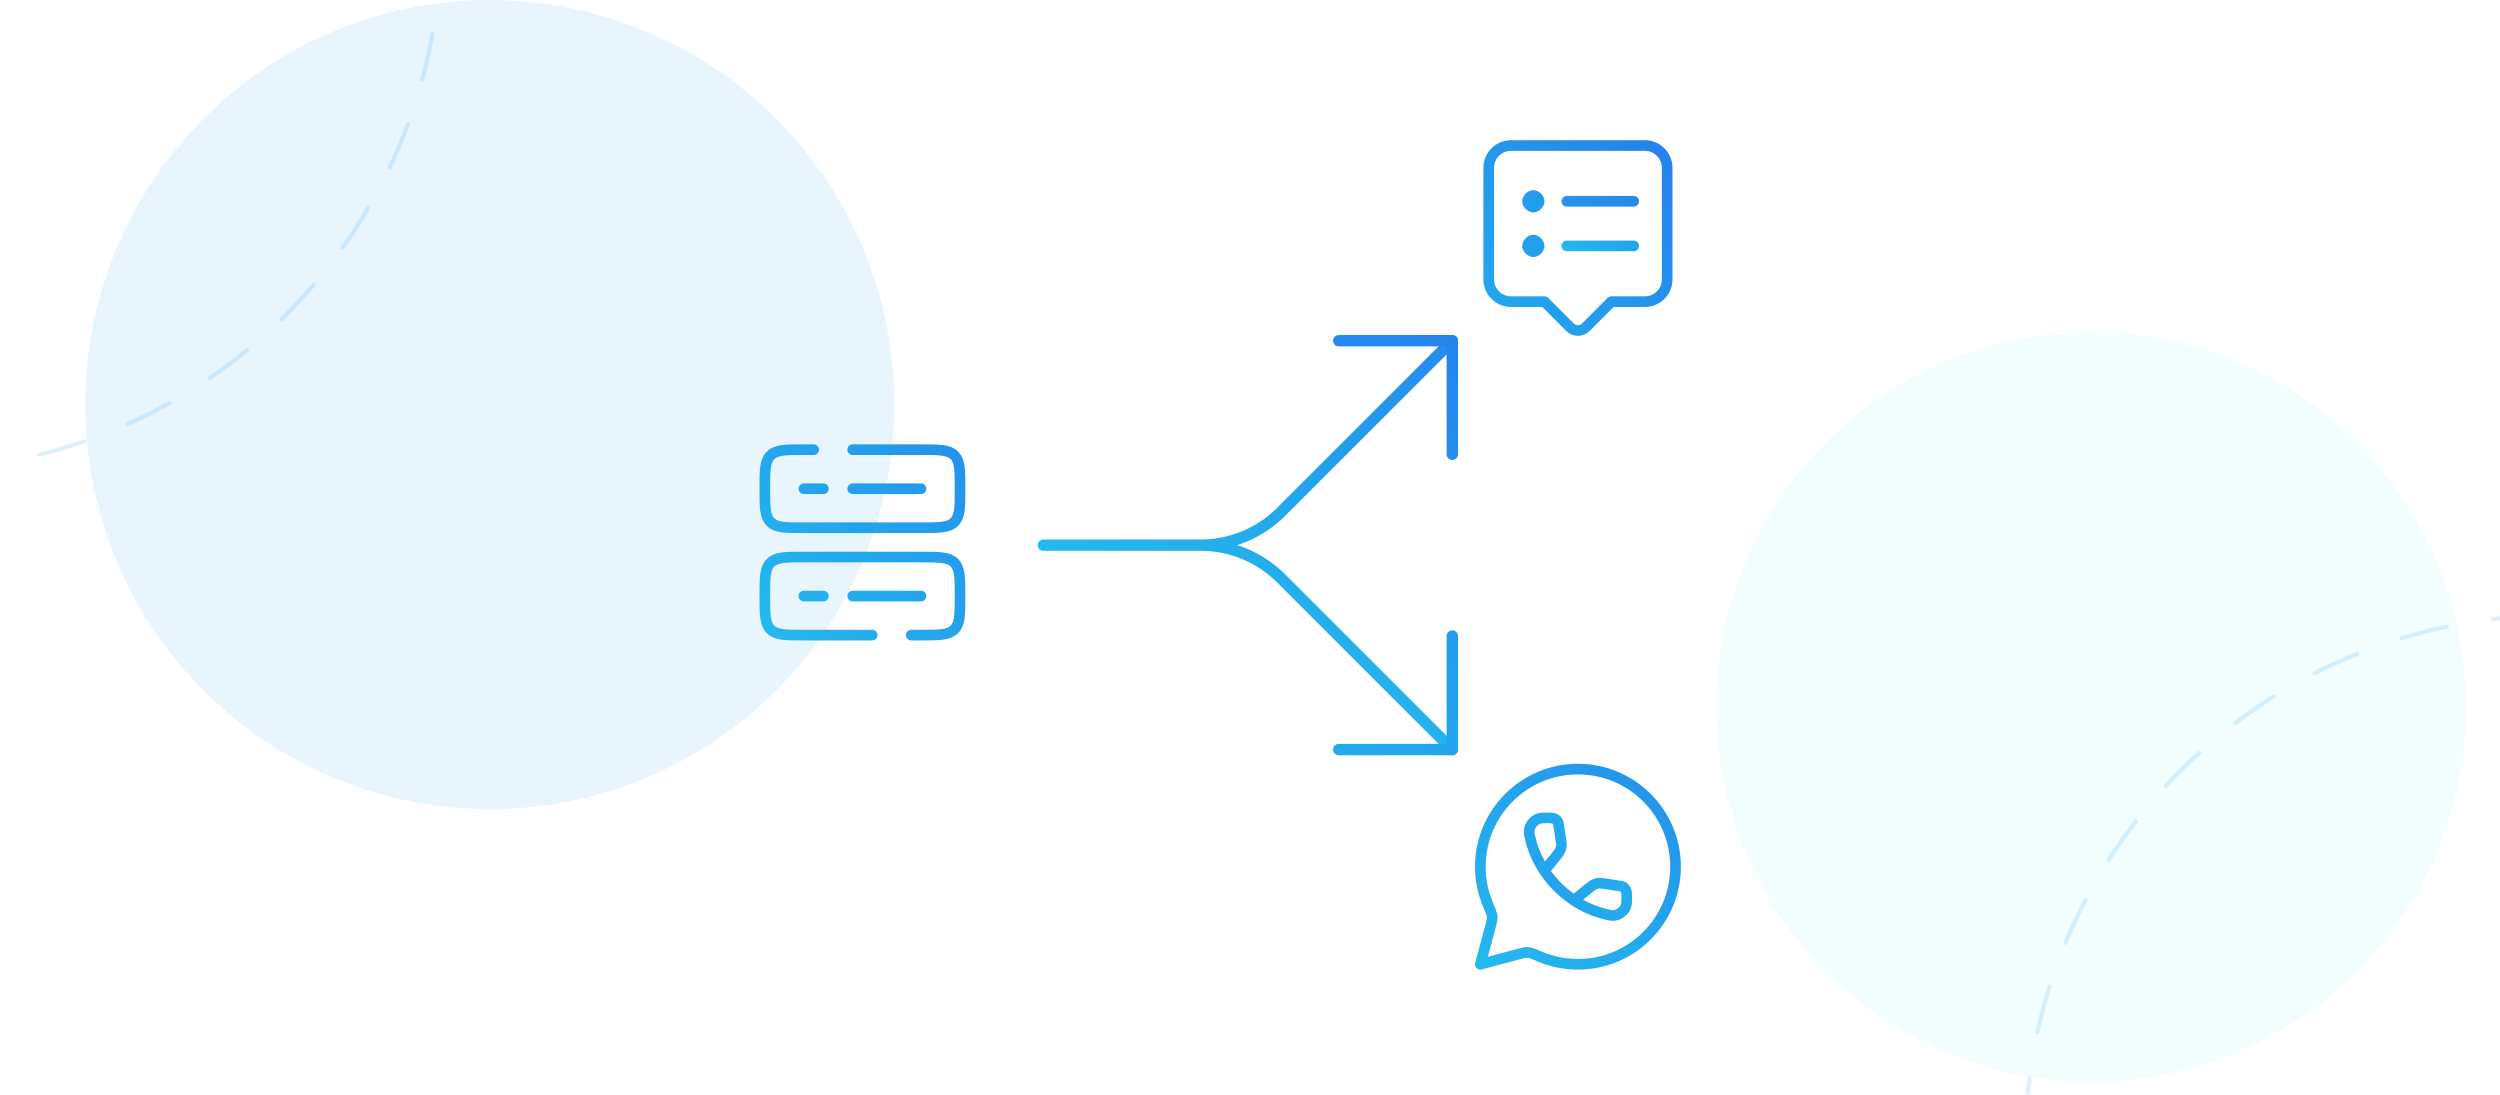 <svg width="587" height="257" viewBox="0 0 587 257" fill="none" xmlns="http://www.w3.org/2000/svg">
<g clip-path="url(#clip0_1380_91)">
<g filter="url(#filter0_f_1380_91)">
<circle cx="115" cy="95" r="95" fill="#1292EE" fill-opacity="0.09"/>
</g>
<g filter="url(#filter1_f_1380_91)">
<circle cx="491" cy="166" r="88" fill="#12EEE7" fill-opacity="0.06"/>
</g>
<circle cx="-21" cy="-14" r="124.5" stroke="#1292EE" stroke-opacity="0.14" stroke-linecap="round" stroke-dasharray="11 11"/>
<circle cx="600" cy="269" r="124.5" stroke="#1292EE" stroke-opacity="0.14" stroke-linecap="round" stroke-dasharray="11 11"/>
<path d="M383.595 47.262H367.881M386.214 34.167C387.604 34.167 388.936 34.718 389.918 35.701C390.9 36.683 391.452 38.016 391.452 39.405V65.595C391.452 66.984 390.9 68.317 389.918 69.299C388.936 70.281 387.604 70.833 386.214 70.833L378.36 70.831L372.352 76.839C371.901 77.29 371.301 77.561 370.664 77.601C370.028 77.641 369.398 77.447 368.895 77.056L368.648 76.839L362.64 70.831L354.786 70.833C353.396 70.833 352.064 70.281 351.082 69.299C350.099 68.317 349.548 66.984 349.548 65.595V39.405C349.548 38.016 350.099 36.683 351.082 35.701C352.064 34.718 353.396 34.167 354.786 34.167H386.214Z" stroke="url(#paint0_linear_1380_91)" stroke-width="2.5" stroke-linecap="round" stroke-linejoin="round"/>
<path fill-rule="evenodd" clip-rule="evenodd" d="M360.021 49.881C361.331 49.881 362.64 48.571 362.64 47.262C362.64 45.952 361.331 44.643 360.021 44.643C358.712 44.643 357.405 45.952 357.405 47.262C357.405 48.571 358.712 49.881 360.021 49.881ZM360.021 60.357C361.331 60.357 362.64 59.048 362.64 57.738C362.64 56.429 361.331 55.119 360.021 55.119C358.712 55.119 357.405 56.429 357.405 57.738C357.405 59.048 358.712 60.357 360.021 60.357Z" fill="url(#paint1_linear_1380_91)"/>
<path d="M383.595 57.738H367.881" stroke="url(#paint2_linear_1380_91)" stroke-width="2.5" stroke-linecap="round" stroke-linejoin="round"/>
<path d="M370.5 226.417C383.157 226.417 393.417 216.157 393.417 203.5C393.417 190.843 383.157 180.583 370.5 180.583C357.843 180.583 347.583 190.843 347.583 203.5C347.583 206.66 348.225 209.671 349.38 212.41C350.019 213.922 350.338 214.679 350.379 215.252C350.418 215.825 350.249 216.452 349.912 217.711L347.583 226.417L356.289 224.088C357.548 223.751 358.175 223.584 358.748 223.621C359.321 223.662 360.078 223.981 361.59 224.62C364.41 225.808 367.44 226.419 370.5 226.417Z" stroke="url(#paint3_linear_1380_91)" stroke-width="2.5" stroke-linecap="round" stroke-linejoin="round"/>
<path d="M362.681 204.364L364.677 201.887C365.518 200.842 366.556 199.87 366.641 198.477C366.659 198.126 366.412 196.549 365.919 193.394C365.724 192.154 364.565 192.042 363.563 192.042C362.257 192.042 361.604 192.042 360.955 192.34C360.135 192.713 359.294 193.765 359.108 194.647C358.961 195.346 359.071 195.827 359.289 196.79C360.21 200.876 362.376 204.912 365.731 208.269C369.088 211.624 373.124 213.79 377.212 214.711C378.175 214.929 378.654 215.039 379.353 214.892C380.235 214.709 381.287 213.865 381.663 213.045C381.958 212.396 381.958 211.743 381.958 210.437C381.958 209.433 381.846 208.276 380.606 208.081C377.451 207.586 375.874 207.341 375.523 207.359C374.132 207.442 373.158 208.482 372.113 209.323L369.636 211.317" stroke="url(#paint4_linear_1380_91)" stroke-width="2.5" stroke-linecap="round" stroke-linejoin="round"/>
<path d="M341 176L300.808 135.808C295.809 130.81 289.029 128.002 281.96 128M281.96 128H245M281.96 128C289.029 127.998 295.809 125.19 300.808 120.192L341 80M281.96 128H277" stroke="url(#paint5_linear_1380_91)" stroke-width="2.67" stroke-linecap="round" stroke-linejoin="round"/>
<path d="M341 149.333V176H314.333M341 106.667V80H314.333" stroke="url(#paint6_linear_1380_91)" stroke-width="2.67" stroke-linecap="round" stroke-linejoin="round"/>
<path d="M204.792 149.125H188.75C184.428 149.125 182.269 149.125 180.926 147.782C179.583 146.439 179.583 144.28 179.583 139.958C179.583 135.636 179.583 133.478 180.926 132.135C182.269 130.792 184.428 130.792 188.75 130.792H216.25C220.572 130.792 222.731 130.792 224.074 132.135C225.417 133.478 225.417 135.636 225.417 139.958C225.417 144.28 225.417 146.439 224.074 147.782C222.731 149.125 220.572 149.125 216.25 149.125H213.958M200.208 105.583H216.25C220.572 105.583 222.731 105.583 224.074 106.926C225.417 108.269 225.417 110.428 225.417 114.75C225.417 119.072 225.417 121.231 224.074 122.574C222.731 123.917 220.572 123.917 216.25 123.917H188.75C184.428 123.917 182.269 123.917 180.926 122.574C179.583 121.231 179.583 119.072 179.583 114.75C179.583 110.428 179.583 108.269 180.926 106.926C182.269 105.583 184.428 105.583 188.75 105.583H191.042M200.208 114.75H216.25M188.75 114.75H193.333M200.208 139.958H216.25M188.75 139.958H193.333" stroke="url(#paint7_linear_1380_91)" stroke-width="2.5" stroke-linecap="round"/>
</g>
<defs>
<filter id="filter0_f_1380_91" x="-11" y="-31" width="252" height="252" filterUnits="userSpaceOnUse" color-interpolation-filters="sRGB">
<feFlood flood-opacity="0" result="BackgroundImageFix"/>
<feBlend mode="normal" in="SourceGraphic" in2="BackgroundImageFix" result="shape"/>
<feGaussianBlur stdDeviation="15.5" result="effect1_foregroundBlur_1380_91"/>
</filter>
<filter id="filter1_f_1380_91" x="337" y="12" width="308" height="308" filterUnits="userSpaceOnUse" color-interpolation-filters="sRGB">
<feFlood flood-opacity="0" result="BackgroundImageFix"/>
<feBlend mode="normal" in="SourceGraphic" in2="BackgroundImageFix" result="shape"/>
<feGaussianBlur stdDeviation="33" result="effect1_foregroundBlur_1380_91"/>
</filter>
<linearGradient id="paint0_linear_1380_91" x1="415.97" y1="22.883" x2="307.5" y2="110.5" gradientUnits="userSpaceOnUse">
<stop stop-color="#2570EC"/>
<stop offset="1" stop-color="#22CEEE"/>
</linearGradient>
<linearGradient id="paint1_linear_1380_91" x1="418" y1="19" x2="306" y2="98.5" gradientUnits="userSpaceOnUse">
<stop stop-color="#2570EC"/>
<stop offset="1" stop-color="#22CEEE"/>
</linearGradient>
<linearGradient id="paint2_linear_1380_91" x1="403" y1="34.5" x2="369.5" y2="77" gradientUnits="userSpaceOnUse">
<stop stop-color="#2570EC"/>
<stop offset="1" stop-color="#22CEEE"/>
</linearGradient>
<linearGradient id="paint3_linear_1380_91" x1="424.5" y1="139" x2="330" y2="255" gradientUnits="userSpaceOnUse">
<stop stop-color="#2570EC"/>
<stop offset="1" stop-color="#22CEEE"/>
</linearGradient>
<linearGradient id="paint4_linear_1380_91" x1="411" y1="157" x2="291.5" y2="251" gradientUnits="userSpaceOnUse">
<stop stop-color="#22CEEE"/>
<stop offset="1" stop-color="#2570EC"/>
</linearGradient>
<linearGradient id="paint5_linear_1380_91" x1="365" y1="28.5" x2="258" y2="186" gradientUnits="userSpaceOnUse">
<stop stop-color="#2570EC"/>
<stop offset="1" stop-color="#22CEEE"/>
</linearGradient>
<linearGradient id="paint6_linear_1380_91" x1="370.5" y1="39" x2="232" y2="221.5" gradientUnits="userSpaceOnUse">
<stop stop-color="#2570EC"/>
<stop offset="1" stop-color="#22CEEE"/>
</linearGradient>
<linearGradient id="paint7_linear_1380_91" x1="266.994" y1="71.863" x2="154.702" y2="170.732" gradientUnits="userSpaceOnUse">
<stop stop-color="#2570EC"/>
<stop offset="1" stop-color="#22CEEE"/>
</linearGradient>
<clipPath id="clip0_1380_91">
<rect width="587" height="257" fill="white"/>
</clipPath>
</defs>
</svg>
